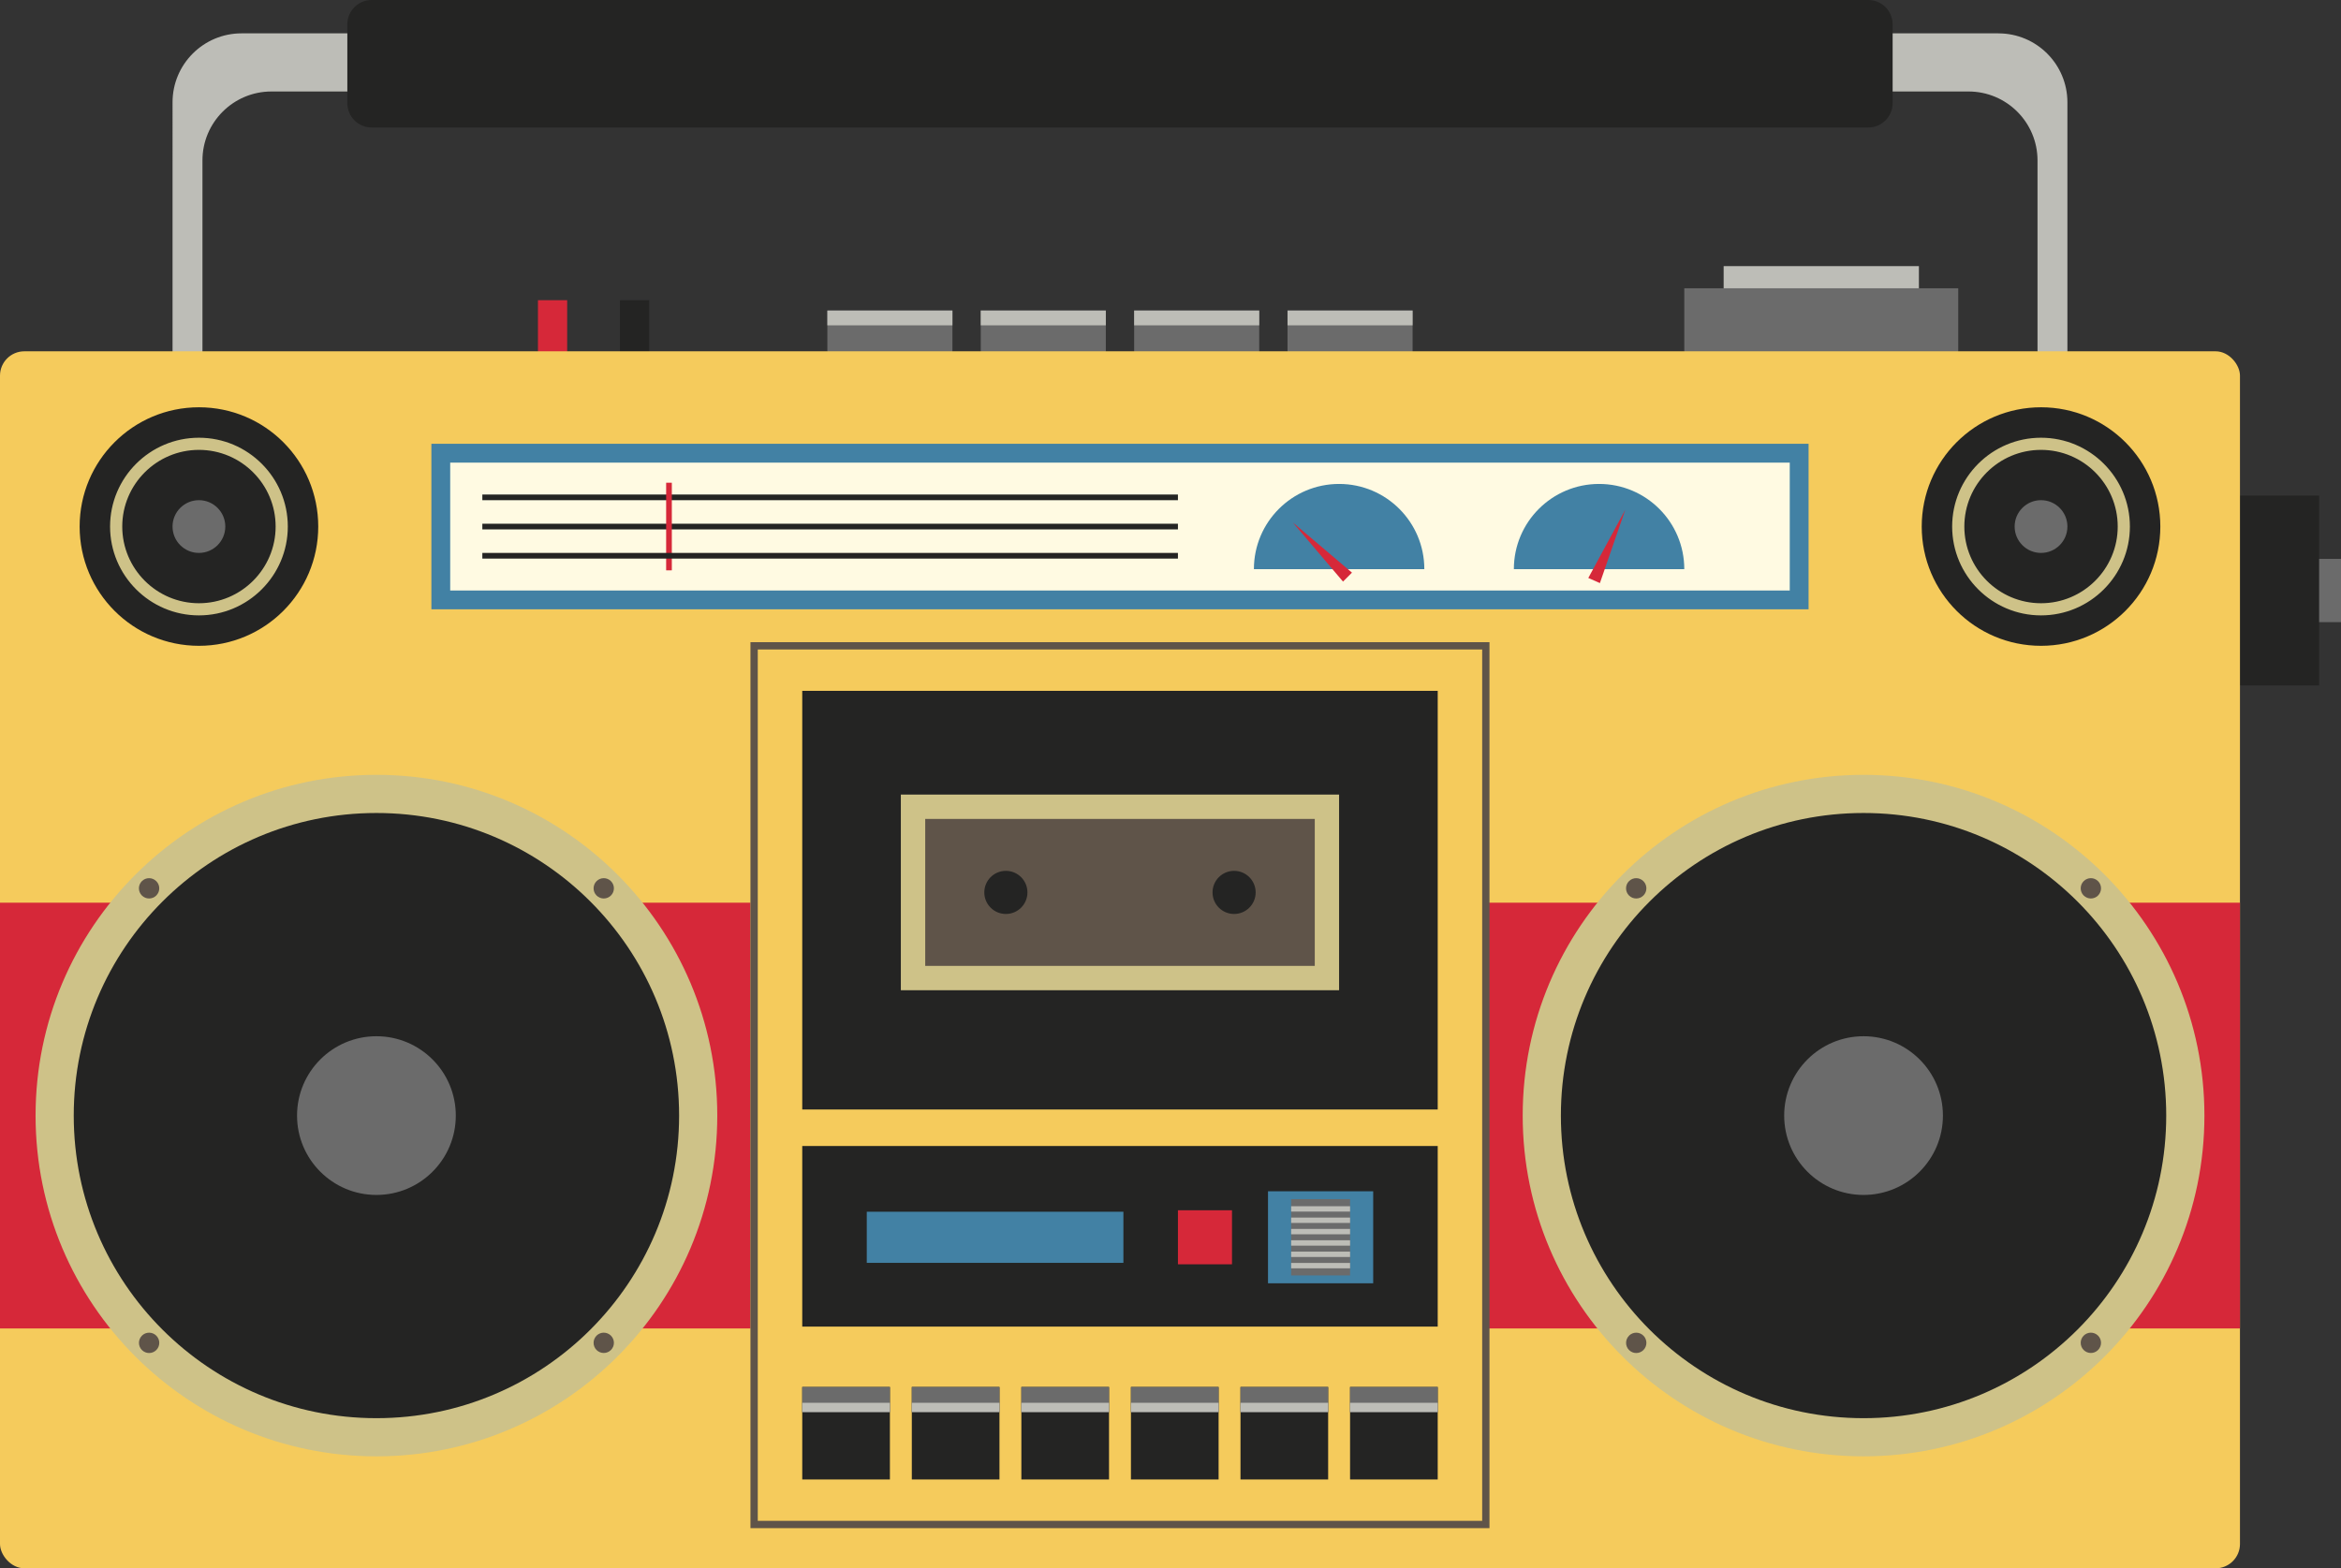 <svg xmlns="http://www.w3.org/2000/svg" width="1080" height="723.74" viewBox="0 0 1080 723.74"><rect x="0" y="0" width="1080" height="723.74" fill="#333333" stroke="none"/><g id="a"/><g id="b"><g id="c"><g id="d"><path d="M921.95 15.39H111.44c-17.58.0-31.84 14.25-31.84 31.83V175.68h13.8V74.05c0-17.58 14.25-31.83 31.84-31.83H908.15c17.58.0 31.84 14.25 31.84 31.83v101.63h13.79V47.23c0-17.58-14.25-31.83-31.83-31.83z" fill="#bdbdb7"/><path d="M171.47.0H861.92c6.2.0 11.23 5.03 11.23 11.23V47.6c0 6.2-5.03 11.23-11.23 11.23H171.47c-6.2.0-11.23-5.03-11.23-11.23V11.23c0-6.2 5.03-11.23 11.23-11.23z" fill="#242423"/><path d="M795.19 122.81h90.08v17.97H795.19z" fill="#bdbdb7"/><path d="M248.18 138.53h13.48v32.58H248.18z" fill="#d62839"/><path d="M286.02 138.53h13.48v32.58H286.02z" fill="#242423"/><g><path d="M381.7 143.31h57.7v23.03H381.7z" fill="#6b6b6b"/><path d="M452.46 143.31h57.7v23.03H452.46z" fill="#6b6b6b"/><path d="M523.23 143.31h57.7v23.03H523.23z" fill="#6b6b6b"/><path d="M593.99 143.31h57.7v23.03H593.99z" fill="#6b6b6b"/></g><path d="M777.03 133.03h126.39v47.35H777.03z" fill="#6b6b6b"/><path d="M1060.88 257.9H1080v29.21H1060.88z" fill="#6b6b6b"/><path d="M1019.35 228.7h50.55v87.61H1019.35z" fill="#242423"/><rect y="162.12" width="1033.39" height="561.62" rx="11.23" ry="11.23" fill="#f5cb5c"/><path d="M381.7 143.31h57.7v6.83H381.7z" fill="#bdbdb7"/><path d="M452.46 143.31h57.7v6.83H452.46z" fill="#bdbdb7"/><path d="M523.23 143.31h57.7v6.83H523.23z" fill="#bdbdb7"/><path d="M593.99 143.31h57.7v6.83H593.99z" fill="#bdbdb7"/><g><path d="M0 416.58h346.22v196.47H0z" fill="#d62839"/><path d="M685.34 416.58h348.05v196.47H685.34z" fill="#d62839"/></g><circle cx="173.66" cy="514.82" r="157.25" fill="#cec288"/><path d="M1016.99 514.82c0 86.85-70.41 157.25-157.26 157.25s-157.25-70.41-157.25-157.25 70.41-157.25 157.25-157.25 157.26 70.41 157.26 157.25z" fill="#cec288"/><path d="M199.02 204.8h635.35v76.38H199.02z" fill="#4281a4"/><circle cx="173.66" cy="514.82" r="139.64" fill="#242423"/><g><path d="M72.1 406.63c1.83 1.83 1.84 4.8.0 6.63-1.83 1.83-4.81 1.83-6.64.0-1.83-1.83-1.83-4.81.0-6.63 1.83-1.83 4.8-1.83 6.63.0z" fill="#5f5449"/><path d="M65.47 616.38c1.83-1.83 4.8-1.84 6.64.0 1.83 1.83 1.83 4.81.0 6.64-1.83 1.83-4.8 1.83-6.63.0-1.83-1.83-1.83-4.8.0-6.63z" fill="#5f5449"/><path d="M275.22 623.01c-1.83-1.83-1.83-4.81.0-6.64 1.83-1.83 4.8-1.83 6.63.0 1.83 1.83 1.83 4.8.0 6.63-1.83 1.83-4.8 1.83-6.63.0z" fill="#5f5449"/><path d="M281.85 413.26c-1.83 1.83-4.8 1.83-6.63.0-1.83-1.83-1.83-4.81.0-6.63 1.83-1.83 4.8-1.83 6.63.0 1.83 1.83 1.83 4.8.0 6.63z" fill="#5f5449"/></g><circle cx="173.66" cy="514.82" r="36.62" fill="#6b6b6b"/><path d="M999.37 514.82c0 77.12-62.52 139.64-139.64 139.64S720.1 591.94 720.1 514.82s62.51-139.64 139.63-139.64 139.64 62.52 139.64 139.64z" fill="#242423"/><g><path d="M758.17 406.63c1.83 1.83 1.84 4.8.0 6.63-1.84 1.83-4.81 1.83-6.64.0-1.83-1.83-1.83-4.81.0-6.63 1.83-1.83 4.8-1.83 6.63.0z" fill="#5f5449"/><path d="M751.54 616.38c1.83-1.83 4.81-1.84 6.64.0 1.83 1.83 1.83 4.81.0 6.64-1.83 1.83-4.8 1.83-6.63.0-1.83-1.83-1.83-4.8.0-6.63z" fill="#5f5449"/><path d="M961.29 623.01c-1.83-1.83-1.83-4.81.0-6.64 1.83-1.83 4.8-1.83 6.63.0 1.83 1.83 1.83 4.8.0 6.63-1.83 1.83-4.8 1.83-6.63.0z" fill="#5f5449"/><path d="M967.92 413.26c-1.83 1.83-4.8 1.83-6.63.0-1.83-1.83-1.83-4.81.0-6.63 1.83-1.83 4.8-1.83 6.63.0 1.83 1.83 1.83 4.8.0 6.63z" fill="#5f5449"/></g><path d="M896.35 514.82c0 20.22-16.4 36.62-36.62 36.62s-36.61-16.39-36.61-36.62 16.39-36.62 36.61-36.62 36.62 16.39 36.62 36.62z" fill="#6b6b6b"/><path d="M207.7 213.48h617.99v59.02H207.7z" fill="#fffae2"/><path d="M996.65 242.99c0 30.4-24.64 55.04-55.04 55.04s-55.04-24.64-55.04-55.04 24.64-55.04 55.04-55.04 55.04 24.64 55.04 55.04z" fill="#242423"/><path d="M941.61 283.99c-22.61.0-41-18.39-41-41S919 202 941.61 202s41 18.39 41 40.99-18.39 41-41 41zm0-76.38c-19.51.0-35.38 15.87-35.38 35.38s15.87 35.39 35.38 35.39 35.38-15.87 35.38-35.39-15.87-35.38-35.38-35.38z" fill="#cec288"/><path d="M146.82 242.99c0 30.4-24.64 55.04-55.04 55.04s-55.04-24.64-55.04-55.04 24.64-55.04 55.04-55.04 55.04 24.64 55.04 55.04z" fill="#242423"/><path d="M91.78 283.99c-22.61.0-41-18.39-41-41S69.17 202 91.78 202s41 18.39 41 40.99-18.39 41-41 41zm0-76.38c-19.51.0-35.38 15.87-35.38 35.38s15.87 35.39 35.38 35.39 35.38-15.88 35.38-35.39-15.87-35.38-35.38-35.38z" fill="#cec288"/><path d="M370.11 318.81h293.17v193.2H370.11z" fill="#242423"/><path d="M370.11 528.86h293.17v83.33H370.11z" fill="#242423"/><g><path d="M370.11 640.06h40.44v42.68H370.11z" fill="#242423"/><path d="M420.66 640.06h40.44v42.68H420.66z" fill="#242423"/><path d="M471.2 640.06h40.44v42.68H471.2z" fill="#242423"/><path d="M521.75 640.06h40.44v42.68H521.75z" fill="#242423"/><path d="M572.29 640.06h40.44v42.68H572.29z" fill="#242423"/><path d="M622.84 640.06h40.44v42.68H622.84z" fill="#242423"/></g><path d="M415.6 366.68h202.18v90.29H415.6z" fill="#cec288"/><path d="M426.84 377.91h179.72v67.82H426.84z" fill="#5f5449"/><g><path d="M474 411.83c0 5.49-4.45 9.95-9.95 9.95s-9.95-4.46-9.95-9.95 4.45-9.95 9.95-9.95 9.95 4.46 9.95 9.95z" fill="#242423"/><path d="M579.29 411.83c0 5.49-4.45 9.95-9.95 9.95s-9.95-4.46-9.95-9.95 4.46-9.95 9.95-9.95 9.95 4.46 9.95 9.95z" fill="#242423"/></g><path d="M399.88 559.19h118.39v23.59H399.88z" fill="#4281a4"/><path d="M584.98 549.75h48.53v42.46H584.98z" fill="#4281a4"/><path d="M595.65 553.38h27.19v35.2H595.65z" fill="#6b6b6b"/><path d="M543.43 558.51h24.94v24.94H543.43z" fill="#d62839"/><g><path d="M370.11 640.06h40.44v11.58H370.11z" fill="#6b6b6b"/><path d="M420.66 640.06h40.44v11.58H420.66z" fill="#6b6b6b"/><path d="M471.2 640.06h40.44v11.58H471.2z" fill="#6b6b6b"/><path d="M521.75 640.06h40.44v11.58H521.75z" fill="#6b6b6b"/><path d="M572.29 640.06h40.44v11.58H572.29z" fill="#6b6b6b"/><path d="M622.84 640.06h40.44v11.58H622.84z" fill="#6b6b6b"/></g><path d="M687.16 705.21H346.22V296.35h340.94v408.86zm-337.57-3.37h334.2V299.72H349.59v402.12z" fill="#5f5449"/><path d="M222.52 228.2h320.91v2.62H222.52z" fill="#242423"/><path d="M222.52 241.68h320.91v2.62H222.52z" fill="#242423"/><path d="M307.32 222.77h2.62v40.43H307.32z" fill="#d62839"/><path d="M222.52 255.16h320.91v2.62H222.52z" fill="#242423"/><path d="M103.94 242.99c0 6.72-5.45 12.17-12.17 12.17s-12.17-5.45-12.17-12.17 5.45-12.17 12.17-12.17 12.17 5.45 12.17 12.17z" fill="#6b6b6b"/><path d="M953.78 242.99c0 6.72-5.45 12.17-12.17 12.17s-12.17-5.45-12.17-12.17 5.45-12.17 12.17-12.17 12.17 5.45 12.17 12.17z" fill="#6b6b6b"/><path d="M657.1 262.65h0c0-21.71-17.6-39.32-39.31-39.32s-39.31 17.6-39.31 39.32h78.63z" fill="#4281a4"/><path d="M777.03 262.65h0c0-21.71-17.6-39.32-39.31-39.32s-39.31 17.6-39.31 39.32h78.62z" fill="#4281a4"/><path d="M619.59 268.39 596.41 241.09 623.72 264.26 619.59 268.39z" fill="#d62839"/><path d="M732.75 266.72 749.81 235.23 738.1 269.08 732.75 266.72z" fill="#d62839"/><g><path d="M595.65 556.66h27.19v2.47H595.65z" fill="#bdbdb7"/><path d="M595.65 561.89h27.19v2.47H595.65z" fill="#bdbdb7"/><path d="M595.65 567.12h27.19v2.48H595.65z" fill="#bdbdb7"/><path d="M595.65 572.36h27.19v2.48H595.65z" fill="#bdbdb7"/><path d="M595.65 577.6h27.19v2.48H595.65z" fill="#bdbdb7"/><path d="M595.65 582.83h27.19v2.48H595.65z" fill="#bdbdb7"/></g><g><path d="M370.11 647.36h40.44v4.28H370.11z" fill="#bdbdb7"/><path d="M420.66 647.36h40.44v4.28H420.66z" fill="#bdbdb7"/><path d="M471.2 647.36h40.44v4.28H471.2z" fill="#bdbdb7"/><path d="M521.75 647.36h40.44v4.28H521.75z" fill="#bdbdb7"/><path d="M572.29 647.36h40.44v4.28H572.29z" fill="#bdbdb7"/><path d="M622.84 647.36h40.44v4.28H622.84z" fill="#bdbdb7"/></g></g></g></g></svg>